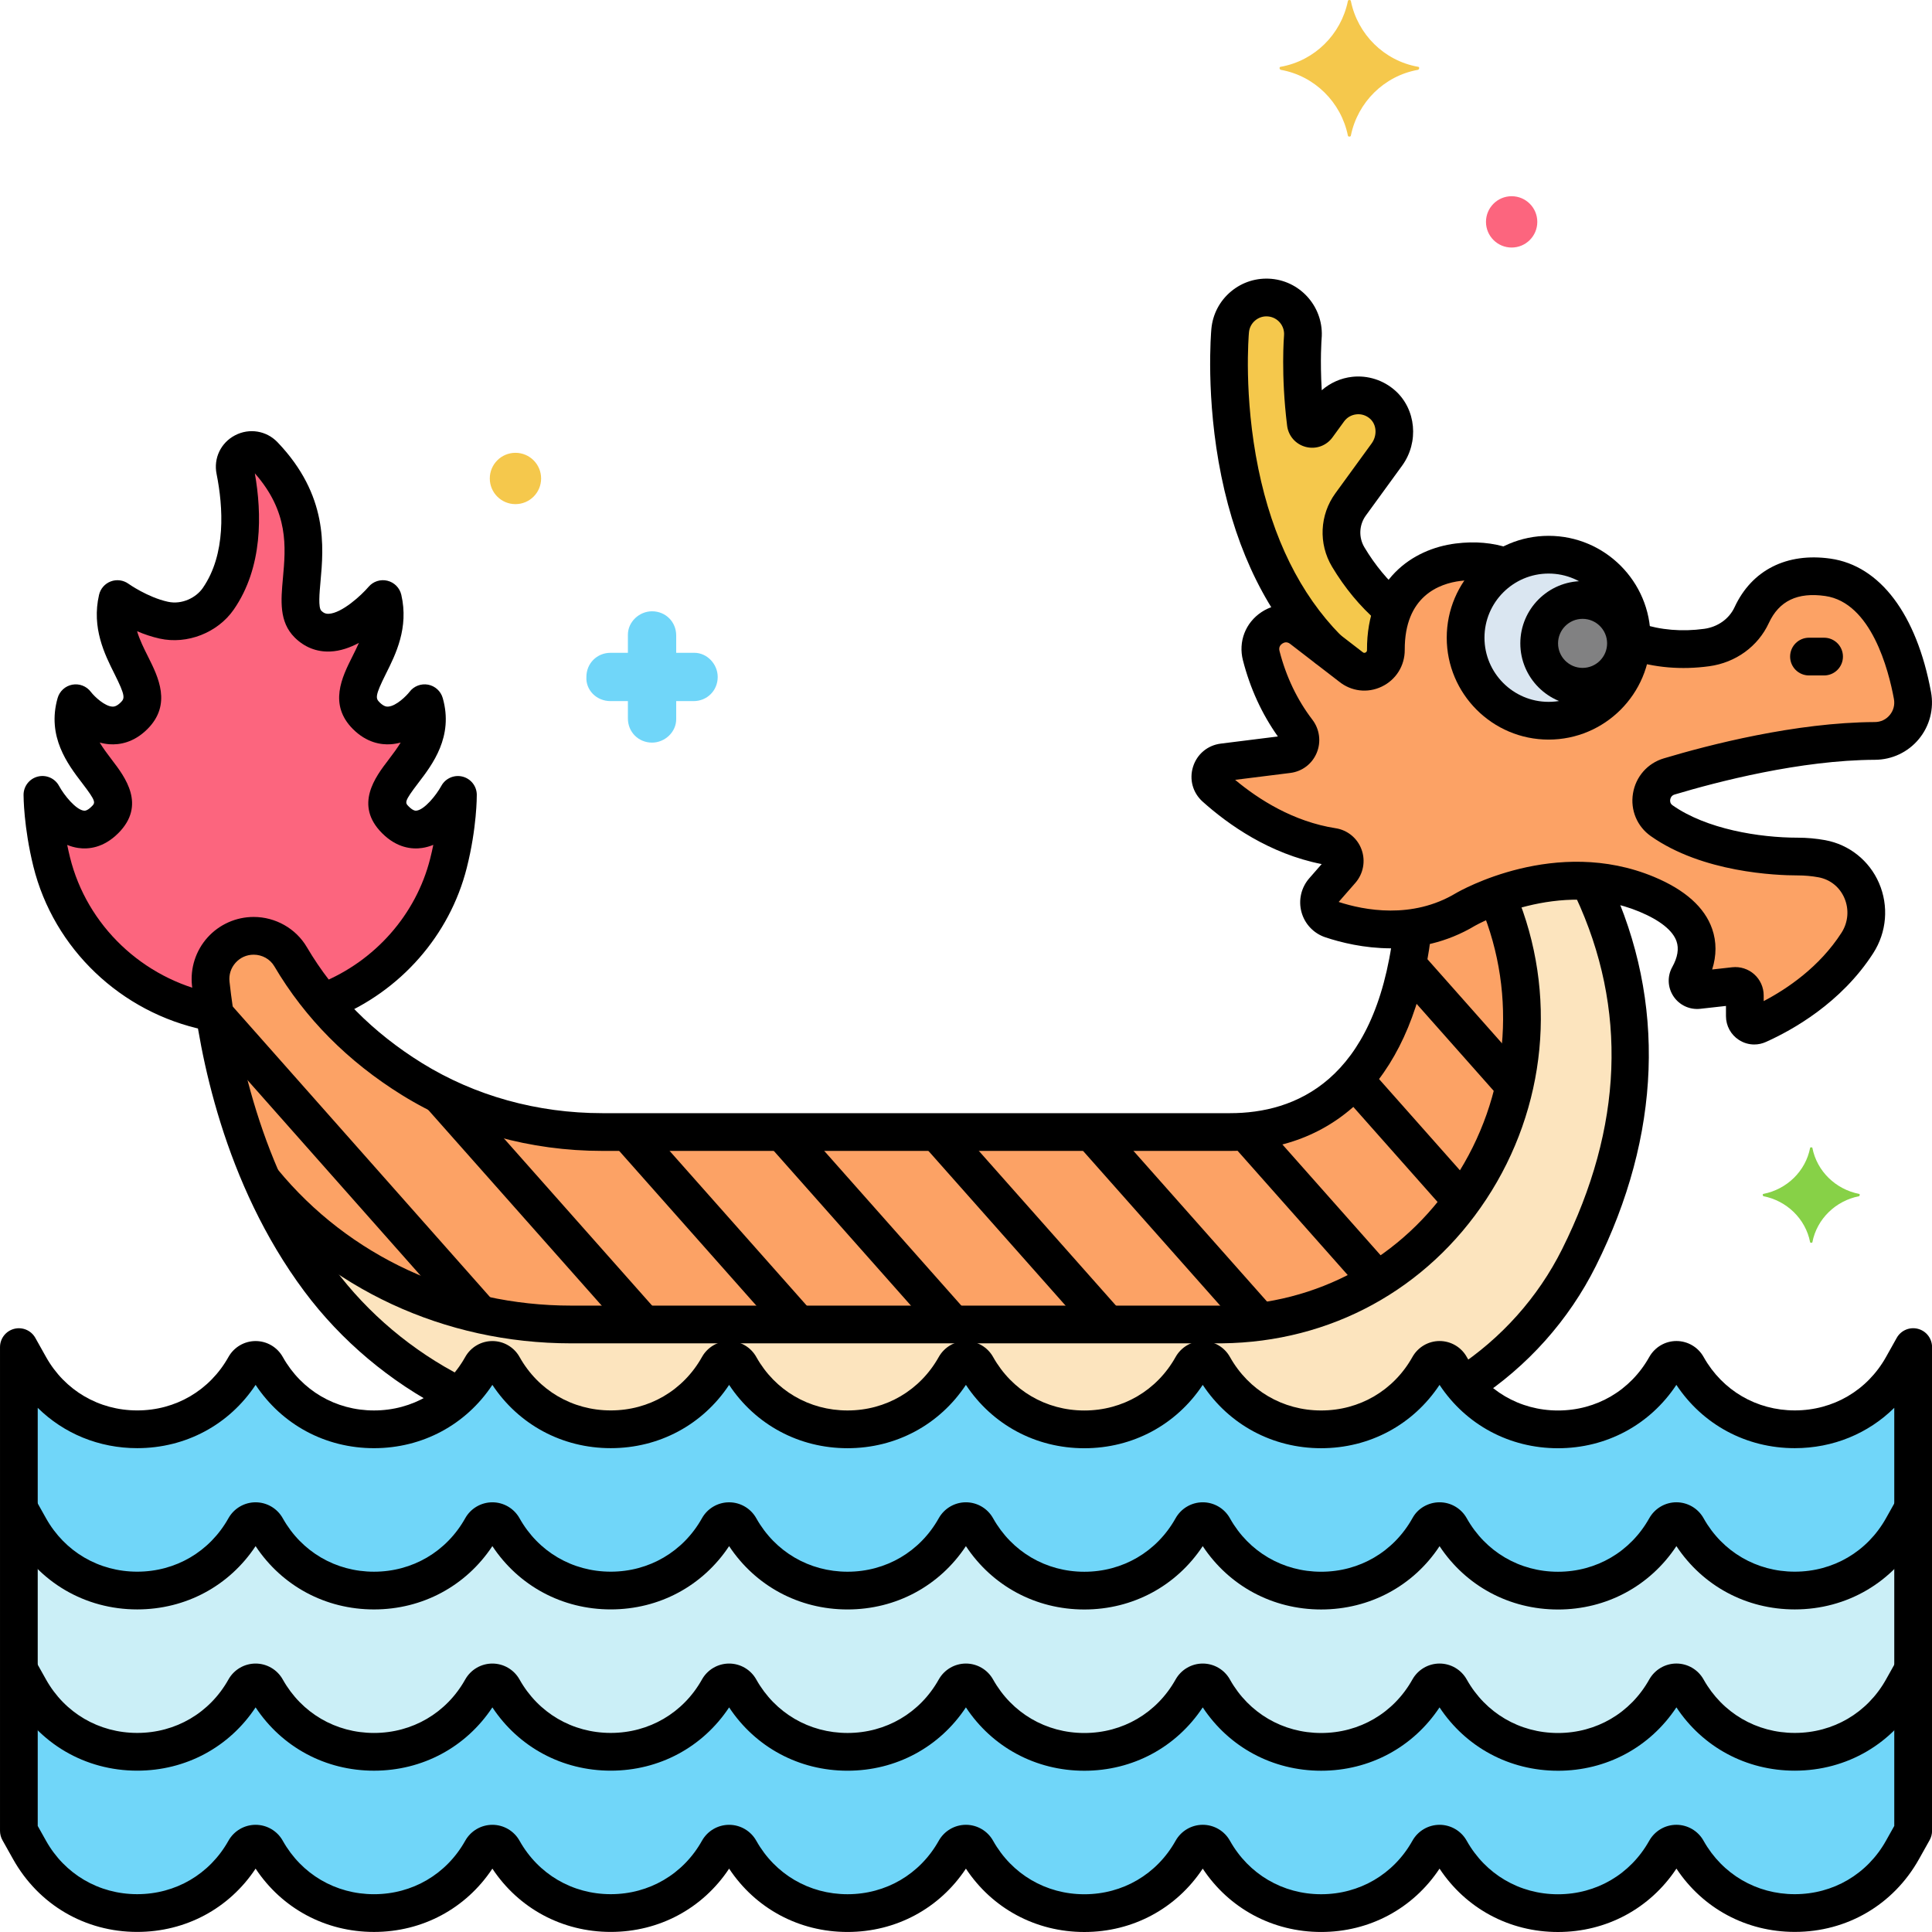 <svg enable-background="new 0 0 256 256" height="512" viewBox="0 0 256 256" width="512" xmlns="http://www.w3.org/2000/svg"><g id="Layer_50"><g><g><path d="m42.324 169.608c4.912 6.591 11.276 11.777 18.462 15.336 1.158-1.102 2.19-2.401 3.037-3.913l.003-.005c.62-1.106 2.211-1.106 2.831 0 6.245 11.15 22.292 11.15 28.538.001l.001-.001c.62-1.106 2.211-1.106 2.831 0l.003.006c6.245 11.148 22.289 11.15 28.536.003l.005-.01c.62-1.106 2.211-1.106 2.83 0l.008.015c6.247 11.146 22.289 11.146 28.535-.001l.008-.014c.62-1.106 2.211-1.106 2.831 0l.006.011c6.246 11.147 22.289 11.147 28.535 0l.007-.012c.62-1.106 2.211-1.106 2.83 0l.008.014c.523.934 1.12 1.782 1.769 2.559 6.409-4.108 11.75-9.885 15.281-16.953 6.653-13.318 10.602-31.008 1.342-49.895-8.977-.557-16.362 3.749-16.362 3.749-2.327 1.396-4.705 2.132-6.989 2.456-1.041 9.736-5.52 27.046-24.21 27.046h-83.183c-8.888 0-17.663-2.333-25.219-7.014-5.681-3.519-11.662-8.696-16.1-16.229-1.014-1.723-2.888-2.757-4.888-2.757-3.405 0-6.052 2.952-5.684 6.338.966 8.877 4.117 25.475 14.398 39.27z" fill="#fca265"/></g><g><path d="m253.413 92.161c-1.138-6.182-4.212-14.661-11.213-15.661-6.117-.874-8.875 2.387-10.089 5.006-1.098 2.368-3.381 3.947-5.967 4.299-2.709.369-6.248.361-9.962-.961-.183 5.915-5.023 10.656-10.982 10.656-6.075 0-11-4.925-11-11 0-3.981 2.122-7.457 5.289-9.388-1.837-.655-3.825-.92-6.289-.612-4.971.621-9.596 4.023-9.565 11.624.01 2.411-2.763 3.766-4.635 2.245l-6.524-5.03c-2.561-1.974-6.162.407-5.358 3.539.792 3.087 2.225 6.651 4.797 10.013.896 1.171.204 2.869-1.259 3.052l-8.586 1.073c-1.64.205-2.278 2.239-1.048 3.343 3.114 2.795 8.621 6.783 15.588 7.863 1.463.227 2.074 2.01 1.099 3.124l-2.341 2.676c-1.116 1.276-.571 3.269 1.037 3.807 3.997 1.335 11.119 2.677 17.794-1.328 0 0 12-7 24-2 8.111 3.38 7.085 8.13 5.567 10.854-.49.88.246 1.945 1.247 1.833l4.792-.532c.743-.083 1.393.499 1.393 1.247v2.739c0 .908.93 1.52 1.76 1.15 3.008-1.344 9.196-4.689 13.153-10.839 2.804-4.358.39-10.226-4.707-11.162-.984-.181-2.055-.289-3.206-.289-5.305 0-12.907-1.149-18.019-4.751-2.242-1.58-1.636-5.072.992-5.859 6.202-1.858 17.215-4.665 27.267-4.709 3.181-.017 5.551-2.895 4.975-6.022z" fill="#fca265"/></g><g><path d="m175.964 86.028 3.036 2.341c1.872 1.521 4.645.166 4.635-2.245-.009-2.074.339-3.826.937-5.304-2.421-2.019-4.372-4.414-5.925-7.011-1.302-2.177-1.175-4.924.317-6.976l4.8-6.601c1.483-2.04 1.321-4.946-.566-6.619-2.166-1.922-5.464-1.526-7.128.764l-1.529 2.102c-.446.613-1.418.363-1.512-.389-.795-6.393-.411-11.274-.399-11.408.237-2.656-1.721-5.003-4.376-5.245-2.663-.244-5.01 1.718-5.251 4.376-.032.354-.766 8.8 1.287 18.809 1.997 9.745 5.981 17.67 11.674 23.406z" fill="#f5c84c"/></g><g><path d="m60.786 184.944c1.158-1.102 2.19-2.401 3.037-3.913l.003-.005c.62-1.106 2.211-1.106 2.831 0 6.245 11.15 22.292 11.15 28.538.001l.001-.001c.62-1.106 2.211-1.106 2.831 0l.003.006c6.245 11.148 22.289 11.15 28.536.003l.005-.01c.62-1.106 2.211-1.106 2.83 0l.008.015c6.247 11.146 22.289 11.146 28.535-.001l.008-.014c.62-1.106 2.211-1.106 2.831 0l.006.011c6.246 11.147 22.289 11.147 28.535 0l.007-.012c.62-1.106 2.211-1.106 2.83 0l.008.014c.523.934 1.12 1.782 1.769 2.559 6.409-4.108 11.75-9.885 15.281-16.953 6.653-13.318 10.602-31.008 1.342-49.895-4.867-.302-9.255.825-12.263 1.921 11.254 25.907-6.86 56.494-36.389 56.825-.164.002-.328.003-.491.003h-85.75c-15.846 0-31.014-6.91-40.969-19.161 1.96 4.484 4.451 9.01 7.625 13.269 4.912 6.593 11.276 11.779 18.462 15.338z" fill="#fce4be"/></g><g><path d="m252.085 181.027c-6.244 11.15-22.29 11.152-28.537.004l-.003-.006c-.62-1.105-2.211-1.106-2.83 0l-.009.017c-6.247 11.146-22.289 11.145-28.535-.002l-.008-.014c-.62-1.106-2.211-1.106-2.83 0l-.007.012c-6.246 11.147-22.289 11.147-28.535 0l-.006-.011c-.62-1.106-2.211-1.106-2.831 0l-.008.014c-6.246 11.146-22.288 11.147-28.535.001l-.008-.015c-.62-1.106-2.211-1.106-2.83 0l-.005.01c-6.247 11.147-22.291 11.146-28.536-.003l-.003-.006c-.62-1.106-2.211-1.106-2.831 0l-.001.001c-6.246 11.149-22.293 11.149-28.538-.001-.619-1.106-2.211-1.106-2.831 0l-.003.005c-6.246 11.148-22.291 11.148-28.537-.001l-.002-.004c-.62-1.106-2.211-1.106-2.831 0-6.245 11.15-22.292 11.15-28.537.001l-1.418-2.529v64.1l1.416 2.528c6.246 11.149 22.292 11.149 28.537-.001.619-1.106 2.211-1.106 2.831 0l.002.004c6.245 11.149 22.291 11.149 28.537.001l.003-.005c.62-1.106 2.211-1.106 2.831 0 6.245 11.15 22.292 11.15 28.538.001l.001-.001c.62-1.106 2.211-1.106 2.831 0l.003.006c6.245 11.148 22.289 11.15 28.536.003l.005-.01c.62-1.106 2.211-1.106 2.83 0l.008.015c6.247 11.146 22.289 11.146 28.535-.001l.008-.014c.62-1.106 2.211-1.106 2.831 0l.006.011c6.246 11.147 22.289 11.147 28.535 0l.007-.012c.62-1.106 2.211-1.106 2.83 0l.008.014c6.246 11.146 22.288 11.147 28.535.002l.009-.017c.62-1.106 2.211-1.105 2.83 0l.003.006c6.247 11.148 22.293 11.146 28.537-.004l1.415-2.527v-64.1z" fill="#70d6f9"/></g><g><path d="m27.927 130.338c-.369-3.386 2.278-6.338 5.683-6.338 1.999 0 3.873 1.034 4.888 2.757 1.313 2.229 2.772 4.229 4.308 6.063 8.102-3.055 14.437-9.824 16.612-18.42 1.287-5.089 1.255-9.075 1.255-9.075s-4.058 7.534-8.28 3.312c-4.416-4.416 6.072-7.728 3.864-15.457 0 0-4.046 5.338-7.728 1.656-3.864-3.864 3.864-8.28 2.208-15.456 0 0-6.072 7.176-9.936 3.312-3.341-3.341 3.634-12.459-5.832-22.359-1.543-1.614-4.262-.224-3.825 1.965.999 5.009 1.359 11.874-2.229 17.051-1.436 2.072-4.322 3.468-7.219 2.827-3.265-.722-6.138-2.796-6.138-2.796-1.656 7.176 6.072 11.592 2.208 15.456-3.683 3.682-7.728-1.656-7.728-1.656-2.208 7.728 8.28 11.04 3.864 15.457-4.222 4.222-8.28-3.312-8.28-3.312s-.008 3.887 1.228 8.885c2.617 10.587 11.315 18.178 21.58 19.973-.212-1.395-.378-2.689-.503-3.845z" fill="#fc657e"/></g><g><circle cx="205.2" cy="84.5" fill="#dae6f1" r="11"/></g><g><circle cx="209.7" cy="85.25" fill="#818182" r="5.75"/></g><g><path d="m252.085 202.393c-6.244 11.15-22.29 11.152-28.537.004l-.003-.006c-.62-1.106-2.211-1.106-2.83 0l-.009.017c-6.247 11.146-22.289 11.145-28.535-.002l-.008-.014c-.62-1.106-2.211-1.106-2.83 0l-.007.011c-6.246 11.147-22.289 11.147-28.535 0l-.006-.011c-.62-1.106-2.211-1.106-2.831 0l-.008.014c-6.246 11.146-22.288 11.147-28.535.001l-.008-.015c-.62-1.106-2.211-1.106-2.83 0l-.005.01c-6.247 11.147-22.291 11.146-28.536-.003l-.003-.006c-.62-1.106-2.211-1.106-2.831 0l-.001.001c-6.246 11.149-22.293 11.149-28.538-.001-.619-1.106-2.211-1.106-2.831 0l-.003.005c-6.246 11.148-22.291 11.148-28.537-.001l-.002-.004c-.62-1.106-2.211-1.106-2.831 0-6.245 11.15-22.292 11.15-28.537.001l-1.418-2.528v21.367l1.416 2.528c6.246 11.149 22.292 11.148 28.537-.001.619-1.106 2.211-1.106 2.831 0l.002.004c6.245 11.149 22.291 11.149 28.537.001l.003-.005c.62-1.106 2.211-1.106 2.831 0 6.245 11.15 22.292 11.15 28.538.001l.001-.001c.62-1.106 2.211-1.106 2.831 0l.003.006c6.245 11.148 22.289 11.15 28.536.002l.005-.01c.62-1.105 2.211-1.105 2.83 0l.008.015c6.247 11.146 22.289 11.146 28.535-.001l.008-.014c.62-1.106 2.211-1.106 2.831 0l.006.011c6.246 11.147 22.289 11.147 28.535 0l.007-.012c.62-1.106 2.211-1.106 2.83 0l.008.014c6.246 11.146 22.288 11.147 28.535.002l.009-.017c.62-1.106 2.211-1.105 2.83 0l.003.006c6.247 11.148 22.293 11.146 28.537-.004l1.415-2.527v-21.367z" fill="#cbeff7"/></g><g><path d="m246.35 158.2c-3.1-.6-5.6-3-6.2-6.1 0-.1-.3-.1-.3 0-.6 3.1-3.1 5.5-6.2 6.1-.1 0-.1.2 0 .3 3.1.6 5.6 3 6.2 6.1 0 .1.3.1.3 0 .6-3.1 3.1-5.5 6.2-6.1.1-.1.1-.3 0-.3z" fill="#87d147"/></g><g><path d="m80.9 92.9h2.3v2.3c0 1.8 1.4 3.2 3.2 3.2 1.7 0 3.2-1.4 3.2-3.1v-.1-2.3h2.3c1.8 0 3.2-1.4 3.2-3.2 0-1.7-1.4-3.2-3.1-3.2h-.1-2.3v-2.3c0-1.8-1.4-3.2-3.2-3.2-1.7 0-3.2 1.4-3.2 3.1v.1 2.3h-2.3c-1.8 0-3.2 1.4-3.2 3.2-.1 1.7 1.3 3.2 3.2 3.2-.1 0-.1 0 0 0z" fill="#70d6f9"/></g><g><circle cx="200.3" cy="29.4" fill="#fc657e" r="3.4"/></g><g><circle cx="68.3" cy="63.4" fill="#f5c84c" r="3.4"/></g><g><path d="m169.7 8.85c4.5-.8 8-4.3 8.9-8.7 0-.2.4-.2.4 0 .9 4.4 4.4 7.9 8.9 8.7.2 0 .2.3 0 .4-4.5.8-8 4.3-8.9 8.7 0 .2-.4.2-.4 0-.9-4.4-4.4-7.9-8.9-8.7-.2-.1-.2-.4 0-.4z" fill="#f5c84c"/></g><g><path d="m241.7 89.5h-2c-1.381 0-2.5-1.119-2.5-2.5s1.119-2.5 2.5-2.5h2c1.381 0 2.5 1.119 2.5 2.5s-1.119 2.5-2.5 2.5z"/></g><g><path d="m194.297 185.869c-.814 0-1.614-.398-2.094-1.131-.756-1.155-.433-2.705.723-3.461 6.019-3.94 10.88-9.386 14.058-15.748 8.089-16.192 8.697-31.9 1.809-46.686-.584-1.251-.042-2.739 1.21-3.322s2.738-.042 3.321 1.21c7.459 16.009 6.813 33.655-1.867 51.032-3.572 7.153-9.033 13.272-15.792 17.697-.423.277-.898.409-1.368.409z"/></g><g><path d="m60.213 187.157c-.383 0-.771-.088-1.135-.274-7.388-3.771-13.875-9.228-18.759-15.781-10.67-14.317-13.901-31.517-14.878-40.494-.252-2.319.496-4.645 2.053-6.379 1.556-1.734 3.785-2.729 6.116-2.729 2.895 0 5.593 1.528 7.042 3.988 3.642 6.183 8.777 11.355 15.263 15.373 7.012 4.343 15.276 6.639 23.901 6.639h83.184c8.525 0 19.199-4.166 21.634-24.009.168-1.37 1.422-2.339 2.786-2.177 1.37.168 2.345 1.416 2.177 2.786-2.214 18.048-11.909 28.4-26.597 28.4h-83.184c-9.556 0-18.731-2.555-26.534-7.388-7.182-4.449-12.881-10.198-16.938-17.086-.554-.941-1.602-1.526-2.733-1.526-.927 0-1.777.379-2.395 1.068-.619.689-.904 1.577-.804 2.5.922 8.472 3.955 24.681 13.917 38.047 4.428 5.941 10.313 10.891 17.022 14.315 1.229.627 1.718 2.133 1.09 3.363-.441.866-1.319 1.364-2.228 1.364z"/></g><g><path d="m200.266 145.916c-.69 0-1.378-.284-1.872-.842l-13.676-15.43c-.916-1.033-.82-2.613.213-3.529 1.033-.914 2.614-.82 3.529.213l13.676 15.43c.916 1.033.82 2.613-.213 3.529-.476.421-1.068.629-1.657.629z"/></g><g><path d="m193.402 161.288c-.69 0-1.378-.284-1.872-.842l-13.625-15.373c-.916-1.033-.82-2.613.213-3.529 1.033-.914 2.614-.821 3.529.213l13.625 15.373c.916 1.033.82 2.613-.213 3.529-.475.422-1.067.629-1.657.629z"/></g><g><path d="m182.144 171.702c-.69 0-1.378-.284-1.872-.842l-16.627-18.76c-.916-1.033-.82-2.613.213-3.529 1.032-.914 2.613-.82 3.529.213l16.627 18.76c.916 1.033.82 2.613-.213 3.529-.476.422-1.068.629-1.657.629z"/></g><g><path d="m166.522 177.193c-.69 0-1.378-.284-1.872-.842l-21.488-24.245c-.916-1.033-.82-2.613.213-3.529 1.033-.914 2.614-.82 3.529.213l21.488 24.245c.916 1.033.82 2.613-.213 3.529-.475.422-1.067.629-1.657.629z"/></g><g><path d="m146.501 177.721c-.69 0-1.378-.284-1.872-.842l-21.959-24.777c-.916-1.033-.82-2.613.213-3.529 1.033-.914 2.613-.821 3.529.213l21.959 24.777c.916 1.033.82 2.613-.213 3.529-.475.421-1.067.629-1.657.629z"/></g><g><path d="m126.013 177.721c-.69 0-1.378-.284-1.872-.842l-21.954-24.771c-.916-1.033-.82-2.613.213-3.529 1.033-.914 2.613-.82 3.529.213l21.954 24.771c.916 1.033.82 2.613-.213 3.529-.476.421-1.067.629-1.657.629z"/></g><g><path d="m105.524 177.721c-.69 0-1.378-.284-1.872-.842l-21.959-24.777c-.916-1.033-.82-2.613.213-3.529 1.032-.914 2.613-.821 3.529.213l21.959 24.777c.916 1.033.82 2.613-.213 3.529-.475.421-1.067.629-1.657.629z"/></g><g><path d="m85.138 177.835c-.69 0-1.378-.284-1.872-.842l-26.569-29.979c-.916-1.033-.82-2.613.213-3.529 1.032-.915 2.613-.821 3.529.213l26.569 29.979c.916 1.033.82 2.613-.213 3.529-.476.421-1.067.629-1.657.629z"/></g><g><path d="m63.368 176.378c-.691 0-1.379-.285-1.873-.843l-34.867-39.378c-.915-1.034-.819-2.614.215-3.529 1.033-.917 2.614-.819 3.529.214l34.867 39.378c.915 1.034.819 2.614-.215 3.529-.475.422-1.067.629-1.656.629z"/></g><g><path d="m232.449 138.4c-.711 0-1.418-.204-2.036-.605-1.072-.696-1.713-1.875-1.713-3.155v-1.348l-3.409.379c-1.403.153-2.767-.479-3.551-1.66-.777-1.168-.837-2.653-.157-3.875.715-1.283.904-2.431.564-3.411-.497-1.433-2.194-2.788-4.909-3.919-10.662-4.443-21.673 1.791-21.783 1.854-7.6 4.562-15.694 2.922-19.842 1.537-1.553-.52-2.735-1.771-3.162-3.349-.426-1.574-.038-3.248 1.037-4.476l1.641-1.876c-6.905-1.363-12.356-5.21-15.776-8.279-1.307-1.172-1.793-2.94-1.269-4.615s1.933-2.851 3.676-3.069l7.564-.946c-2.118-2.982-3.674-6.372-4.628-10.091-.636-2.478.333-4.988 2.468-6.395 2.132-1.404 4.816-1.304 6.839.255l6.524 5.03c.104.084.216.173.401.084.207-.099.206-.279.206-.338-.038-9.319 6.047-13.402 11.755-14.116 2.565-.32 4.901-.114 7.138.633 1.31.438 2.017 1.854 1.579 3.164-.437 1.309-1.854 2.017-3.163 1.579-1.533-.512-3.102-.642-4.933-.415-2.768.346-7.405 1.993-7.376 9.133.01 2.099-1.158 3.965-3.048 4.87-1.877.899-4.047.639-5.662-.674l-6.475-4.99c-.418-.323-.794-.199-1.035-.04-.2.131-.515.434-.375.977.874 3.41 2.342 6.477 4.36 9.116.961 1.256 1.18 2.94.57 4.395-.615 1.466-1.925 2.459-3.505 2.657l-7.305.913c3.121 2.606 7.73 5.546 13.332 6.414 1.565.243 2.876 1.323 3.421 2.819.553 1.516.237 3.21-.822 4.422l-2.21 2.526c3.38 1.1 9.724 2.324 15.532-1.161.561-.327 13.246-7.582 26.248-2.164 4.124 1.719 6.718 4.039 7.709 6.895.592 1.704.587 3.532 0 5.378l2.659-.296c1.062-.116 2.125.223 2.919.935.795.711 1.251 1.731 1.251 2.797v.752c3.085-1.615 7.376-4.496 10.31-9.056.889-1.381 1.031-3.103.381-4.604-.633-1.46-1.885-2.461-3.437-2.746-.896-.165-1.823-.248-2.754-.248-2.832 0-12.604-.375-19.459-5.208-1.815-1.279-2.721-3.443-2.362-5.646.362-2.225 1.925-4.007 4.076-4.652 5.937-1.778 17.464-4.768 27.975-4.814.778-.003 1.479-.333 1.974-.93.498-.601.694-1.359.551-2.135-.701-3.81-2.993-12.766-9.107-13.64-3.669-.525-6.107.648-7.467 3.583-1.44 3.107-4.394 5.247-7.898 5.724-3.69.503-7.265.198-10.623-.907-1.313-.431-2.025-1.844-1.595-3.156.431-1.312 1.845-2.023 3.155-1.594 2.632.865 5.452 1.101 8.389.703 1.807-.246 3.315-1.32 4.035-2.873 2.278-4.915 6.909-7.255 12.711-6.43 6.567.938 11.421 7.384 13.318 17.684.41 2.224-.181 4.496-1.619 6.232-1.434 1.73-3.549 2.729-5.802 2.739-9.883.043-20.883 2.903-26.561 4.604-.428.128-.545.472-.576.666-.036.22-.012.53.308.755 4.492 3.167 11.509 4.295 16.578 4.295 1.232 0 2.463.111 3.656.33 3.173.583 5.835 2.705 7.122 5.677 1.314 3.035 1.029 6.511-.764 9.297-4.251 6.607-10.744 10.21-14.236 11.77-.489.221-1.01.329-1.528.329z"/></g><g><path d="m175.823 88.385c-.647 0-1.295-.25-1.784-.749-6.017-6.131-10.121-14.378-12.2-24.511-2.126-10.367-1.361-19.168-1.327-19.538.178-1.951 1.103-3.716 2.606-4.969 1.505-1.256 3.415-1.844 5.362-1.67 4.02.366 6.998 3.936 6.639 7.957-.002.027-.221 2.769.019 6.808 1.124-.987 2.538-1.619 4.049-1.783 2.052-.225 4.119.438 5.67 1.814 2.784 2.47 3.193 6.844.93 9.959l-4.802 6.602c-.906 1.246-.981 2.903-.192 4.221 1.408 2.355 3.099 4.398 5.026 6.073 1.042.906 1.153 2.485.247 3.527-.905 1.043-2.486 1.153-3.526.248-2.327-2.022-4.358-4.472-6.038-7.28-1.819-3.041-1.646-6.86.44-9.729l4.801-6.601c.767-1.056.678-2.496-.204-3.278-.505-.449-1.147-.658-1.811-.584-.664.072-1.244.408-1.636.947l-1.53 2.103c-.809 1.114-2.197 1.614-3.533 1.268-1.337-.344-2.311-1.45-2.48-2.818-.842-6.77-.414-11.883-.409-11.935.114-1.286-.833-2.422-2.112-2.538-.626-.058-1.229.132-1.706.53-.479.399-.773.961-.83 1.583-.03.339-.732 8.427 1.247 18.08 1.882 9.175 5.539 16.582 10.87 22.014.967.985.952 2.568-.033 3.535-.488.475-1.121.714-1.753.714z"/></g><g><path d="m161.419 178h-85.751c-16.771 0-32.339-7.231-42.709-19.84-.877-1.066-.724-2.642.343-3.519 1.065-.875 2.643-.724 3.519.343 9.416 11.449 23.576 18.016 38.847 18.016l86.22-.002c12.665-.142 23.919-6.278 30.871-16.835 7.08-10.752 8.379-24.196 3.475-35.962-.531-1.274.071-2.738 1.346-3.27 1.275-.53 2.738.072 3.27 1.346 5.545 13.302 4.082 28.493-3.914 40.636-7.881 11.968-20.637 18.924-34.996 19.085z"/></g><g><path d="m206.438 256c-6.431 0-12.195-3.112-15.692-8.396-3.503 5.286-9.265 8.393-15.688 8.393-.001 0 0 0-.001 0-6.428 0-12.192-3.111-15.689-8.393-3.504 5.288-9.266 8.395-15.689 8.396-6.43 0-12.195-3.112-15.692-8.396-3.502 5.284-9.264 8.392-15.688 8.392-.001 0-.001 0-.001 0-6.427 0-12.189-3.11-15.687-8.391-3.498 5.277-9.26 8.385-15.685 8.385 0 0 .001 0 0 0-6.425 0-12.187-3.108-15.685-8.386-3.498 5.281-9.261 8.389-15.686 8.389-6.427 0-12.189-3.109-15.687-8.389-3.497 5.278-9.259 8.385-15.684 8.386-6.919 0-13.068-3.603-16.45-9.64l-1.417-2.528c-.208-.374-.317-.795-.317-1.222v-64.1c0-1.138.768-2.132 1.869-2.419 1.104-.286 2.257.205 2.813 1.197l1.416 2.528c2.484 4.436 7.004 7.083 12.088 7.083s9.603-2.648 12.087-7.084c.728-1.299 2.105-2.107 3.596-2.108h.001c1.49 0 2.868.807 3.597 2.107.005.009.01.019.016.028 2.487 4.422 6.999 7.061 12.074 7.061 5.084 0 9.602-2.647 12.087-7.083.732-1.306 2.109-2.113 3.6-2.113h.002c1.489 0 2.867.809 3.595 2.108 2.484 4.435 7.003 7.083 12.087 7.083 5.085 0 9.604-2.647 12.089-7.083.727-1.299 2.104-2.108 3.594-2.108h.002c1.49 0 2.868.807 3.597 2.106l.018.033c2.488 4.42 6.999 7.058 12.072 7.058h.001c5.083 0 9.602-2.647 12.087-7.082.733-1.309 2.111-2.117 3.602-2.117s2.868.808 3.597 2.107c2.493 4.449 7.011 7.096 12.095 7.096 5.083 0 9.602-2.648 12.087-7.083.735-1.313 2.113-2.121 3.604-2.121s2.868.808 3.597 2.108c2.49 4.445 7.009 7.093 12.093 7.093 5.083 0 9.602-2.647 12.087-7.082.734-1.311 2.112-2.119 3.603-2.119s2.868.808 3.597 2.108c2.492 4.448 7.011 7.096 12.094 7.096s9.602-2.646 12.087-7.081c.737-1.316 2.115-2.124 3.604-2.124s2.867.807 3.597 2.106c.006.011.013.022.019.034 2.488 4.418 6.999 7.055 12.072 7.054 5.085 0 9.604-2.649 12.087-7.085l1.415-2.527c.556-.992 1.711-1.485 2.813-1.197 1.102.287 1.869 1.281 1.869 2.419v64.1c0 .428-.109.848-.318 1.222l-1.415 2.527c-3.381 6.037-9.53 9.641-16.449 9.642-.001 0-.002 0-.003 0-6.426 0-12.188-3.108-15.686-8.388-3.511 5.293-9.273 8.4-15.698 8.4zm-15.691-14.204c1.49 0 2.868.808 3.597 2.108 2.492 4.448 7.011 7.096 12.094 7.096s9.602-2.646 12.087-7.081c.737-1.316 2.115-2.124 3.604-2.124s2.867.807 3.597 2.106c.006.011.012.022.018.033 2.488 4.419 7 7.056 12.073 7.055 5.085 0 9.604-2.649 12.087-7.085l1.097-1.958v-55.402c-3.457 3.41-8.112 5.345-13.183 5.345-.001 0-.002 0-.003 0-6.426 0-12.188-3.108-15.686-8.388-3.504 5.291-9.266 8.398-15.69 8.398h-.001c-6.43 0-12.194-3.112-15.691-8.396-3.503 5.286-9.265 8.393-15.688 8.393-.001 0 0 0-.001 0-6.428 0-12.192-3.111-15.689-8.393-3.504 5.288-9.266 8.396-15.689 8.396-6.43 0-12.195-3.112-15.692-8.396-3.502 5.284-9.264 8.392-15.688 8.392-.001 0-.001 0-.001 0-6.427 0-12.189-3.11-15.687-8.391-3.498 5.277-9.26 8.385-15.684 8.385-.001 0 0 0-.001 0-6.425 0-12.187-3.108-15.685-8.386-3.498 5.281-9.261 8.389-15.686 8.389-6.427 0-12.189-3.109-15.687-8.389-3.497 5.278-9.259 8.385-15.684 8.386-5.07 0-9.728-1.935-13.186-5.345v55.402l1.098 1.959c2.484 4.436 7.004 7.083 12.088 7.083s9.603-2.648 12.087-7.084c.728-1.299 2.105-2.107 3.596-2.108h.001c1.49 0 2.868.807 3.597 2.107.005.009.01.018.015.027 2.487 4.422 6.999 7.062 12.075 7.062 5.084 0 9.602-2.647 12.087-7.083.732-1.306 2.109-2.113 3.6-2.113h.002c1.489 0 2.867.809 3.595 2.108 2.484 4.435 7.003 7.083 12.087 7.084 5.085 0 9.604-2.648 12.089-7.083.727-1.299 2.104-2.108 3.594-2.108h.003c1.489 0 2.867.807 3.596 2.106.006.011.012.022.019.033 2.487 4.419 6.998 7.057 12.071 7.058h.001c5.083 0 9.602-2.647 12.087-7.082.733-1.309 2.111-2.117 3.602-2.117s2.868.808 3.597 2.107c2.493 4.449 7.011 7.096 12.095 7.096 5.083 0 9.602-2.648 12.087-7.083.735-1.313 2.113-2.121 3.604-2.121s2.868.808 3.597 2.108c2.49 4.445 7.009 7.093 12.093 7.093 5.083 0 9.602-2.647 12.087-7.082.73-1.309 2.108-2.117 3.598-2.117z"/></g><g><path d="m27.623 136.529c-.168 0-.338-.017-.508-.052-11.096-2.288-20.005-10.793-22.693-21.667-1.294-5.235-1.301-9.319-1.301-9.49.002-1.145.781-2.141 1.891-2.42 1.114-.28 2.269.232 2.811 1.239.695 1.272 2.221 3.125 3.269 3.275.119.017.435.063 1.043-.545.515-.515.638-.638-1.268-3.128-1.869-2.443-4.693-6.136-3.233-11.248.261-.911 1.013-1.596 1.944-1.771.934-.171 1.881.193 2.452.947.58.749 1.889 1.899 2.833 1.959.162.01.54.034 1.136-.561.536-.536.635-.845-.837-3.785-1.287-2.57-3.05-6.09-2.039-10.465.188-.816.772-1.484 1.557-1.778.783-.294 1.664-.176 2.342.313.021.015 2.519 1.786 5.215 2.382 1.921.424 3.779-.589 4.625-1.811 3.113-4.492 2.715-10.711 1.832-15.137-.414-2.075.571-4.128 2.454-5.108 1.895-.987 4.157-.614 5.63.926 6.729 7.037 6.104 13.898 5.691 18.438-.14 1.543-.314 3.465.101 3.88.358.358.659.423.98.409 1.753-.073 4.36-2.481 5.28-3.568.611-.722 1.578-1.038 2.497-.815s1.635.946 1.847 1.868c1.011 4.375-.752 7.895-2.039 10.465-1.472 2.94-1.372 3.25-.837 3.786.6.599.984.571 1.143.56 1.08-.074 2.449-1.461 2.826-1.959.571-.754 1.523-1.118 2.452-.947.932.175 1.684.86 1.944 1.771 1.46 5.112-1.364 8.805-3.233 11.248-1.905 2.49-1.782 2.613-1.268 3.128.609.608.927.562 1.043.545 1.048-.15 2.573-2.002 3.272-3.281.545-.999 1.703-1.506 2.804-1.229 1.104.277 1.884 1.263 1.894 2.401.001.176.02 4.369-1.332 9.708-2.256 8.922-8.781 16.352-17.455 19.873-1.279.521-2.737-.097-3.257-1.376s.097-2.737 1.376-3.257c7.205-2.925 12.621-9.081 14.488-16.466.16-.632.299-1.247.418-1.838-.469.193-.963.335-1.48.412-1.33.196-3.335.016-5.306-1.957-3.733-3.733-.876-7.469.831-9.701.644-.841 1.198-1.594 1.63-2.313-.418.116-.854.196-1.306.227-1.282.091-3.197-.191-5.02-2.013-3.255-3.255-1.431-6.899-.099-9.56.313-.625.622-1.241.893-1.859-1.173.629-2.47 1.088-3.799 1.144-1.803.078-3.427-.572-4.724-1.869-2.071-2.071-1.815-4.887-1.545-7.868.374-4.108.795-8.742-3.722-13.873.934 5.306 1.089 12.447-2.797 18.054-2.129 3.069-6.162 4.651-9.814 3.844-1.06-.234-2.077-.587-2.993-.975.342 1.149.897 2.26 1.47 3.402 1.332 2.661 3.156 6.305-.099 9.56-1.822 1.822-3.739 2.104-5.02 2.013-.452-.031-.888-.111-1.306-.227.432.72.986 1.472 1.63 2.313 1.707 2.232 4.564 5.968.831 9.701-1.971 1.971-3.975 2.15-5.306 1.957-.51-.075-.997-.214-1.459-.403.108.533.231 1.085.371 1.651 2.229 9.015 9.628 16.069 18.85 17.971 1.353.279 2.223 1.601 1.943 2.953-.242 1.184-1.283 1.997-2.444 1.997z"/></g><g><path d="m205.2 98c-7.444 0-13.5-6.056-13.5-13.5s6.056-13.5 13.5-13.5 13.5 6.056 13.5 13.5-6.055 13.5-13.5 13.5zm0-22c-4.687 0-8.5 3.813-8.5 8.5s3.813 8.5 8.5 8.5 8.5-3.813 8.5-8.5-3.813-8.5-8.5-8.5z"/></g><g><path d="m209.7 93.5c-4.549 0-8.25-3.701-8.25-8.25s3.701-8.25 8.25-8.25 8.25 3.701 8.25 8.25-3.701 8.25-8.25 8.25zm0-11.5c-1.792 0-3.25 1.458-3.25 3.25s1.458 3.25 3.25 3.25 3.25-1.458 3.25-3.25-1.458-3.25-3.25-3.25z"/></g><g><path d="m206.438 234.633c-6.431 0-12.195-3.112-15.692-8.396-3.503 5.286-9.265 8.394-15.689 8.394-6.428 0-12.192-3.111-15.689-8.394-3.504 5.288-9.266 8.396-15.689 8.396-6.43 0-12.195-3.112-15.692-8.396-3.502 5.284-9.264 8.392-15.688 8.392h-.001c-6.427 0-12.189-3.11-15.687-8.391-3.498 5.277-9.26 8.385-15.685 8.385-6.425 0-12.187-3.108-15.684-8.386-3.499 5.281-9.262 8.389-15.687 8.389-6.427 0-12.189-3.109-15.687-8.389-3.497 5.278-9.259 8.386-15.684 8.386-6.919 0-13.069-3.603-16.45-9.64l-1.311-2.338c-.674-1.205-.244-2.729.96-3.403 1.203-.674 2.728-.245 3.403.959l1.31 2.338c2.484 4.436 7.003 7.083 12.088 7.083 5.084 0 9.603-2.648 12.088-7.084.727-1.299 2.104-2.107 3.594-2.108h.002c1.49 0 2.868.807 3.597 2.107.005.009.01.019.016.028 2.487 4.422 6.999 7.061 12.074 7.061 5.084 0 9.602-2.647 12.087-7.083.731-1.306 2.109-2.113 3.6-2.113h.001c1.49 0 2.868.809 3.596 2.108 2.484 4.436 7.003 7.083 12.087 7.084 5.084 0 9.604-2.648 12.089-7.083.727-1.299 2.104-2.108 3.594-2.109h.002c1.49 0 2.868.807 3.597 2.107.006.011.013.023.019.034 2.488 4.419 6.998 7.056 12.071 7.057h.001c5.084 0 9.602-2.647 12.087-7.082.733-1.309 2.111-2.117 3.602-2.117s2.868.808 3.597 2.107c2.493 4.449 7.011 7.096 12.095 7.096 5.083 0 9.602-2.647 12.087-7.082.735-1.313 2.113-2.121 3.604-2.121s2.868.808 3.597 2.107c.008.016.017.031.025.047 2.489 4.414 6.997 7.047 12.066 7.047 5.084 0 9.603-2.648 12.088-7.083.734-1.311 2.112-2.119 3.603-2.119s2.868.808 3.597 2.107c2.492 4.448 7.011 7.096 12.094 7.096s9.602-2.646 12.087-7.081c.737-1.316 2.115-2.124 3.604-2.124 1.49 0 2.868.807 3.597 2.106.006.011.012.022.018.033 2.488 4.419 7 7.057 12.074 7.056 5.084 0 9.603-2.649 12.086-7.085l1.293-2.309c.676-1.205 2.199-1.633 3.403-.959 1.204.675 1.634 2.198.96 3.403l-1.293 2.309c-3.381 6.037-9.53 9.641-16.449 9.642-.001 0-.002 0-.002 0-6.427 0-12.189-3.109-15.687-8.389-3.507 5.293-9.269 8.4-15.694 8.4z"/></g><g><path d="m206.438 213.267c-6.429 0-12.192-3.111-15.689-8.392-3.456 5.255-9.239 8.389-15.692 8.389-6.428 0-12.192-3.111-15.689-8.394-3.504 5.289-9.266 8.396-15.689 8.396-6.43 0-12.195-3.112-15.692-8.396-3.503 5.285-9.264 8.391-15.687 8.391-.001 0-.002 0-.002 0-6.427 0-12.189-3.11-15.687-8.391-3.498 5.277-9.26 8.385-15.685 8.385-6.425 0-12.187-3.108-15.684-8.386-3.5 5.281-9.262 8.39-15.687 8.39-6.427 0-12.189-3.109-15.687-8.389-3.497 5.278-9.259 8.385-15.684 8.386-6.919 0-13.069-3.604-16.45-9.64l-1.248-2.228c-.675-1.205-.246-2.728.959-3.403 1.204-.673 2.728-.246 3.402.959l1.248 2.228c2.485 4.436 7.005 7.083 12.089 7.083s9.603-2.648 12.087-7.084c.728-1.299 2.105-2.107 3.596-2.108h.001c1.49 0 2.868.807 3.597 2.107.005.009.011.019.016.029 2.487 4.421 6.999 7.06 12.074 7.06 5.084 0 9.602-2.648 12.087-7.083.731-1.306 2.109-2.113 3.6-2.113h.001c1.49 0 2.868.809 3.596 2.108 2.484 4.436 7.003 7.083 12.087 7.084 5.084 0 9.604-2.648 12.089-7.083.727-1.299 2.104-2.108 3.594-2.108h.003c1.489 0 2.867.807 3.596 2.106.006.011.013.022.019.033 2.487 4.419 6.998 7.057 12.071 7.058h.002c5.083 0 9.601-2.647 12.086-7.082.733-1.309 2.111-2.117 3.602-2.117s2.868.808 3.597 2.108c2.493 4.448 7.011 7.096 12.095 7.096 5.083 0 9.602-2.648 12.087-7.083.735-1.313 2.113-2.121 3.604-2.121s2.868.808 3.597 2.107c.008.016.017.031.025.047 2.489 4.413 6.997 7.047 12.066 7.047 5.084 0 9.603-2.648 12.088-7.083.015-.026.036-.063.052-.089.683-1.222 2.061-2.03 3.551-2.03s2.868.808 3.597 2.108c2.492 4.448 7.011 7.096 12.094 7.096s9.602-2.647 12.087-7.081c.737-1.316 2.115-2.124 3.604-2.124 1.49 0 2.868.807 3.597 2.106.008.015.016.029.024.044 2.488 4.412 6.996 7.044 12.064 7.044h.002c5.085 0 9.604-2.649 12.087-7.085l1.303-2.326c.675-1.206 2.199-1.636 3.403-.96 1.204.674 1.634 2.198.96 3.402l-1.303 2.327c-3.381 6.037-9.53 9.642-16.449 9.643-.001 0-.002 0-.003 0-6.426 0-12.188-3.109-15.686-8.388-3.506 5.293-9.269 8.4-15.693 8.4z"/></g></g></g></svg>